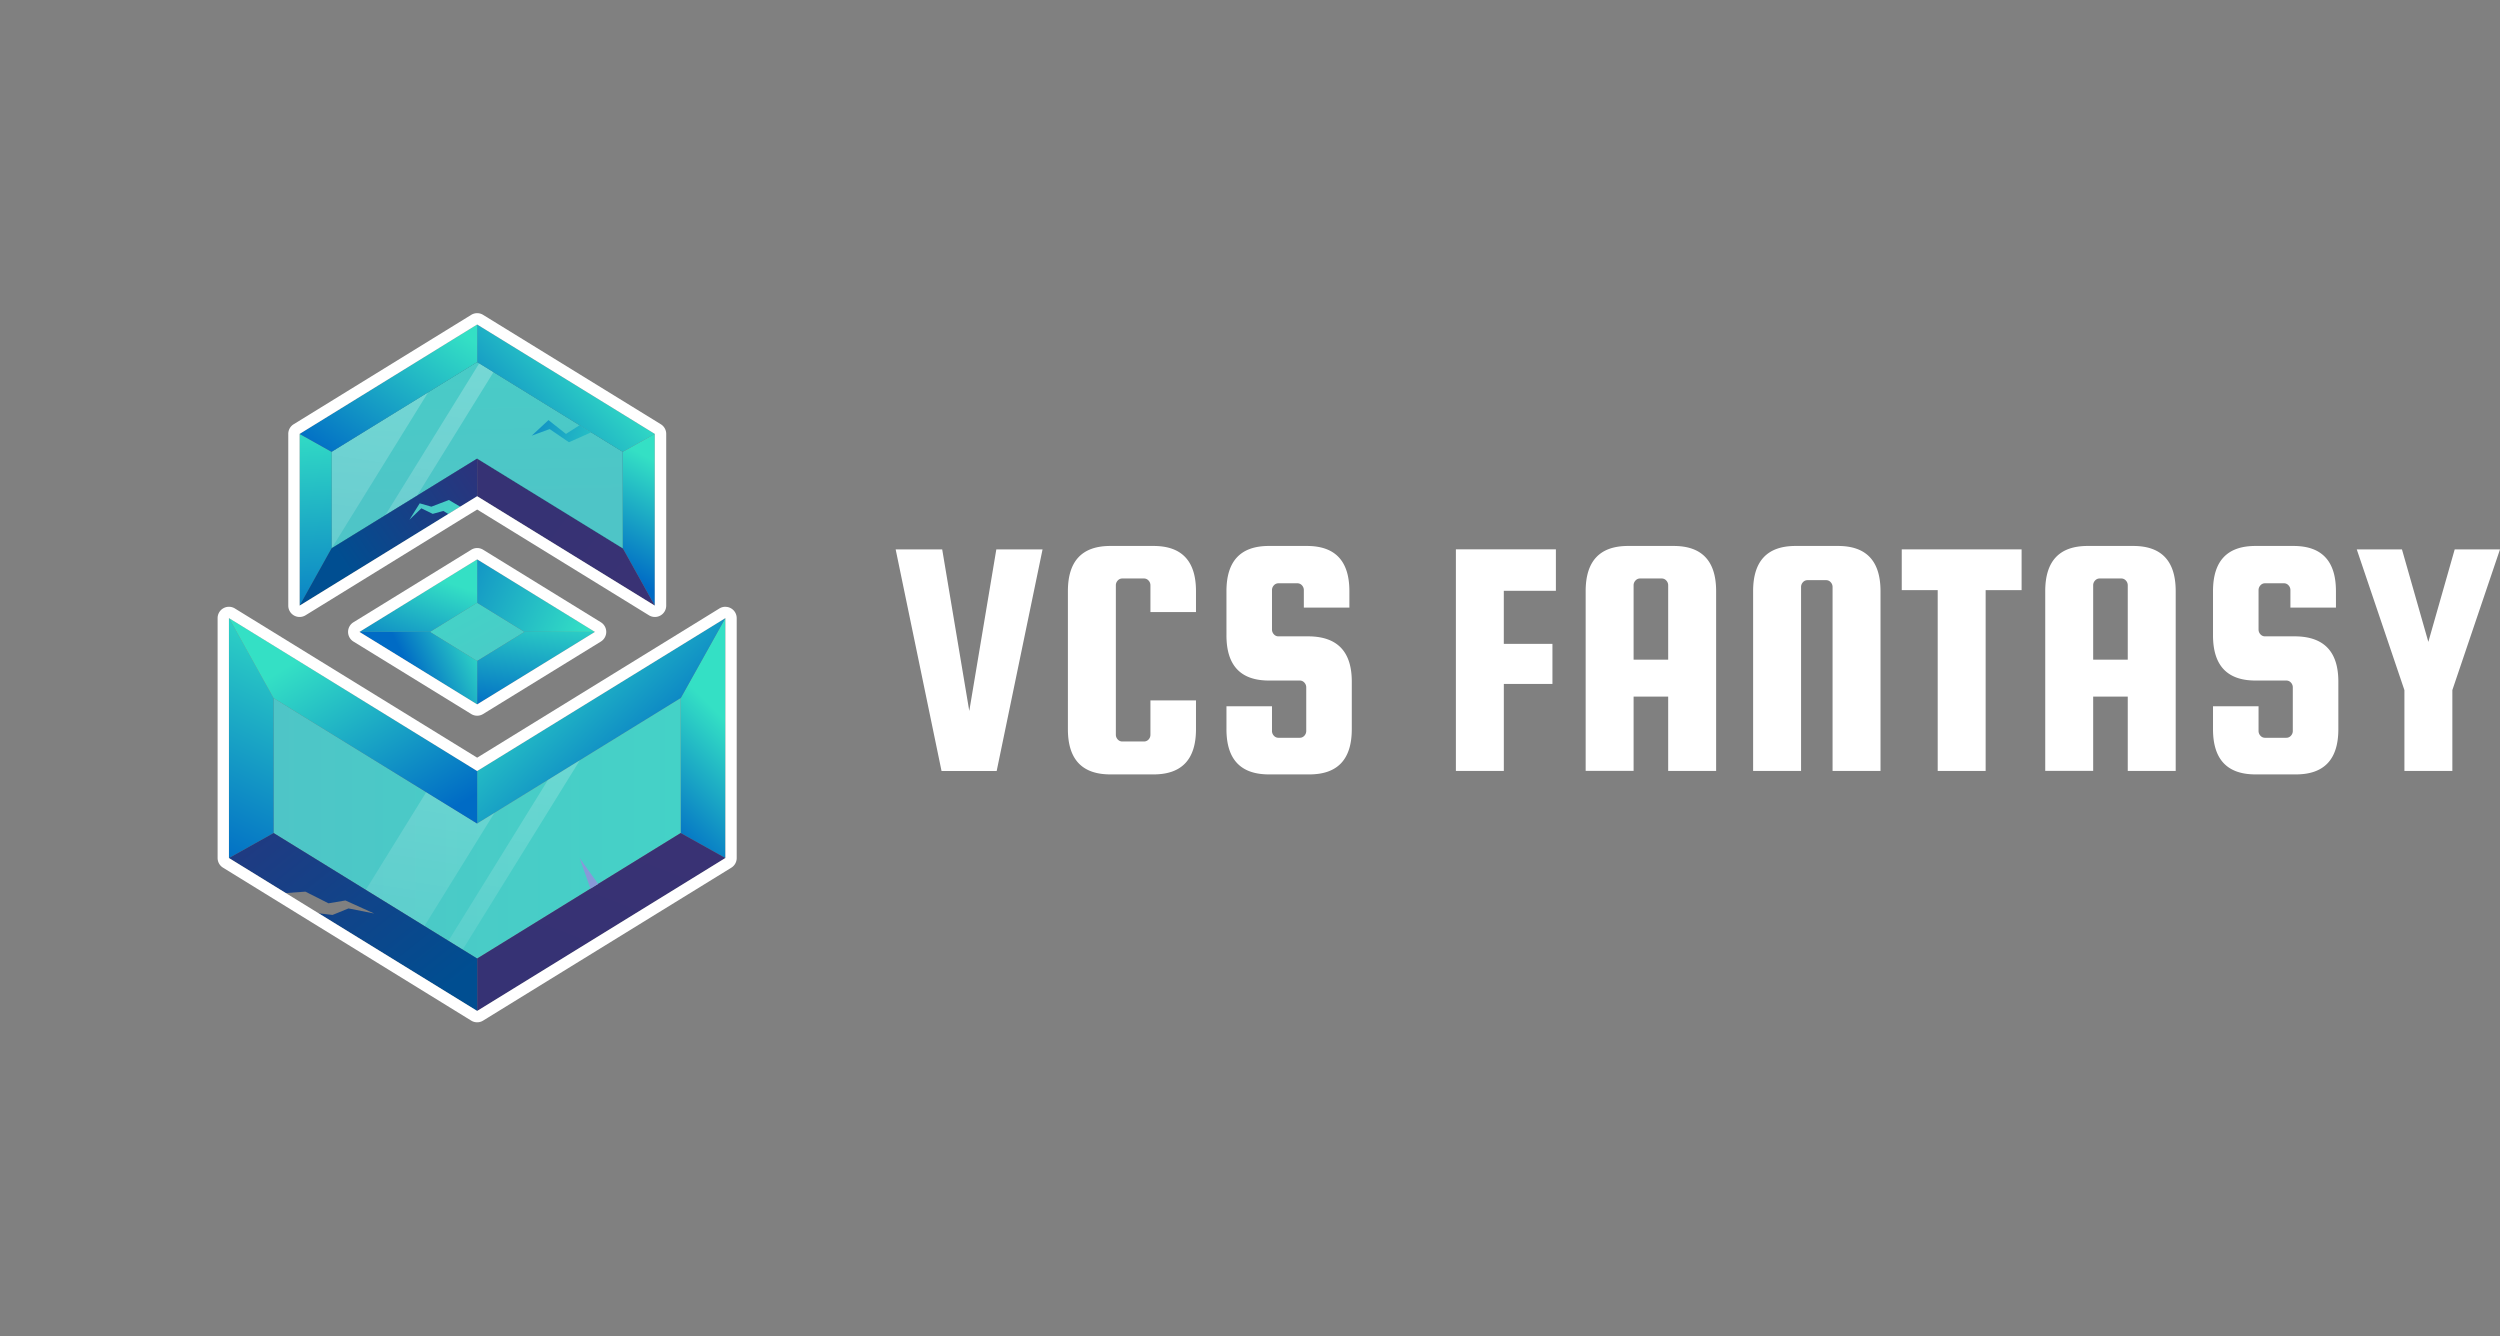 <svg xmlns="http://www.w3.org/2000/svg" xmlns:xlink="http://www.w3.org/1999/xlink" width="225.611" height="120.585" viewBox="0 0 225.611 120.585">
  <rect x="0" y="0" width="225.611" height="120.585" fill="#808080" stroke="none"/>
  <defs>
    <style>
      .cls-1 {
        fill: none;
      }

      .cls-2 {
        isolation: isolate;
      }

      .cls-3 {
        fill: url(#linear-gradient);
      }

      .cls-4 {
        fill: url(#linear-gradient-11);
      }

      .cls-5 {
        fill: url(#linear-gradient-12);
      }

      .cls-6 {
        fill: url(#linear-gradient-13);
      }

      .cls-7 {
        fill: url(#linear-gradient-14);
      }

      .cls-8 {
        clip-path: url(#clip-path);
      }

      .cls-20, .cls-9 {
        mix-blend-mode: screen;
        opacity: 0.55;
      }

      .cls-9 {
        fill: url(#linear-gradient-15);
      }

      .cls-10 {
        fill: url(#linear-gradient-16);
      }

      .cls-11 {
        fill: url(#linear-gradient-17);
      }

      .cls-12 {
        fill: url(#linear-gradient-18);
      }

      .cls-13 {
        fill: url(#linear-gradient-19);
      }

      .cls-14 {
        fill: url(#linear-gradient-20);
      }

      .cls-15 {
        fill: url(#linear-gradient-21);
      }

      .cls-16 {
        fill: url(#linear-gradient-22);
      }

      .cls-17 {
        fill: #00657f;
      }

      .cls-18 {
        fill: url(#linear-gradient-23);
      }

      .cls-19 {
        clip-path: url(#clip-path-2);
      }

      .cls-20 {
        fill: url(#linear-gradient-24);
      }

      .cls-21 {
        fill: url(#linear-gradient-25);
      }

      .cls-22 {
        fill: url(#linear-gradient-26);
      }

      .cls-23 {
        fill: url(#linear-gradient-27);
      }

      .cls-24 {
        fill: url(#linear-gradient-28);
      }

      .cls-25 {
        fill: url(#linear-gradient-29);
      }

      .cls-26 {
        fill: url(#linear-gradient-30);
      }

      .cls-27 {
        fill: url(#linear-gradient-31);
      }

      .cls-28 {
        fill: url(#linear-gradient-32);
      }

      .cls-29 {
        fill: url(#linear-gradient-33);
      }

      .cls-30 {
        fill: url(#linear-gradient-34);
      }

      .cls-31 {
        fill: #fff;
      }
    </style>
    <linearGradient id="linear-gradient" x1="133.581" y1="37.086" x2="133.581" y2="24.667" gradientUnits="userSpaceOnUse">
      <stop offset="0" stop-color="#fff"/>
      <stop offset="0.981" stop-color="#fff"/>
    </linearGradient>
    <linearGradient id="linear-gradient-11" x1="36.247" y1="46.628" x2="41.528" y2="46.628" gradientUnits="userSpaceOnUse">
      <stop offset="0" stop-color="#4ec5c7"/>
      <stop offset="1" stop-color="#44d2c7"/>
    </linearGradient>
    <linearGradient id="linear-gradient-12" x1="58.267" y1="73.799" x2="66.41" y2="65.656" gradientUnits="userSpaceOnUse">
      <stop offset="0" stop-color="#006bc5"/>
      <stop offset="0.981" stop-color="#34e0c5"/>
    </linearGradient>
    <linearGradient id="linear-gradient-13" x1="59.719" y1="70.972" x2="47.12" y2="57.298" xlink:href="#linear-gradient-12"/>
    <linearGradient id="linear-gradient-14" x1="24.694" y1="74.752" x2="61.428" y2="74.752" xlink:href="#linear-gradient-11"/>
    <clipPath id="clip-path" transform="translate(19.638 28.262)">
      <polygon class="cls-1" points="23.423 58.239 5.056 46.914 5.056 34.742 23.423 46.059 41.79 34.742 41.79 46.914 23.423 58.239"/>
    </clipPath>
    <linearGradient id="linear-gradient-15" x1="123.487" y1="230.323" x2="152.05" y2="326.662" gradientTransform="matrix(0.765, 0.407, -0.553, 0.894, 78.28, -280.129)" gradientUnits="userSpaceOnUse">
      <stop offset="0" stop-color="#fff"/>
      <stop offset="1" stop-color="#fff" stop-opacity="0"/>
    </linearGradient>
    <linearGradient id="linear-gradient-16" x1="52.363" y1="86.923" x2="56.895" y2="75.093" gradientUnits="userSpaceOnUse">
      <stop offset="0" stop-color="#363274"/>
      <stop offset="1" stop-color="#393274"/>
    </linearGradient>
    <linearGradient id="linear-gradient-17" x1="-2.581" y1="48.699" x2="8.02" y2="27.036" xlink:href="#linear-gradient-12"/>
    <linearGradient id="linear-gradient-18" x1="38.841" y1="74.262" x2="28.701" y2="57.976" xlink:href="#linear-gradient-12"/>
    <linearGradient id="linear-gradient-19" x1="38.743" y1="90.605" x2="16.158" y2="62.259" gradientUnits="userSpaceOnUse">
      <stop offset="0" stop-color="#004e91"/>
      <stop offset="0.981" stop-color="#342e78"/>
    </linearGradient>
    <linearGradient id="linear-gradient-20" x1="555.903" y1="297.305" x2="560.079" y2="264.834" gradientTransform="translate(339.72 -478.423) rotate(90)" gradientUnits="userSpaceOnUse">
      <stop offset="0" stop-color="#8c8fd8"/>
      <stop offset="0.981" stop-color="#7eafd8"/>
    </linearGradient>
    <linearGradient id="linear-gradient-21" x1="529.858" y1="284.148" x2="520.708" y2="279.046" gradientTransform="translate(339.72 -478.423) rotate(90)" xlink:href="#linear-gradient-12"/>
    <linearGradient id="linear-gradient-22" x1="49.138" y1="46.772" x2="56.82" y2="52.38" xlink:href="#linear-gradient-16"/>
    <linearGradient id="linear-gradient-23" x1="43.062" y1="45.148" x2="42.601" y2="21.334" xlink:href="#linear-gradient-11"/>
    <clipPath id="clip-path-2" transform="translate(19.638 28.262)">
      <polygon class="cls-1" points="23.423 4.41 10.281 12.514 10.281 21.223 23.423 13.125 36.565 21.223 36.565 12.514 23.423 4.41"/>
    </clipPath>
    <linearGradient id="linear-gradient-24" x1="73.147" y1="281.753" x2="101.71" y2="378.093" gradientTransform="matrix(0.765, 0.407, -0.553, 0.894, 134.01, -333.05)" xlink:href="#linear-gradient-15"/>
    <linearGradient id="linear-gradient-25" x1="42.493" y1="42.122" x2="54.092" y2="31.444" xlink:href="#linear-gradient-12"/>
    <linearGradient id="linear-gradient-26" x1="515.563" y1="295.412" x2="519.234" y2="282.834" gradientTransform="translate(339.72 -478.423) rotate(90)" xlink:href="#linear-gradient-12"/>
    <linearGradient id="linear-gradient-27" x1="9.537" y1="30.548" x2="8.212" y2="9.519" xlink:href="#linear-gradient-12"/>
    <linearGradient id="linear-gradient-28" x1="30.981" y1="50.889" x2="45.853" y2="40.749" xlink:href="#linear-gradient-19"/>
    <linearGradient id="linear-gradient-29" x1="391.418" y1="309.437" x2="405.328" y2="299.454" gradientTransform="matrix(0, -1, -1, 0, 339.72, 433.971)" xlink:href="#linear-gradient-12"/>
    <linearGradient id="linear-gradient-30" x1="47.11" y1="64.585" x2="41.887" y2="54.829" xlink:href="#linear-gradient-11"/>
    <linearGradient id="linear-gradient-31" x1="47.461" y1="64.685" x2="48.921" y2="54.545" xlink:href="#linear-gradient-12"/>
    <linearGradient id="linear-gradient-32" x1="528.211" y1="303.793" x2="535.66" y2="286.384" gradientTransform="translate(339.72 -478.423) rotate(90)" xlink:href="#linear-gradient-12"/>
    <linearGradient id="linear-gradient-33" x1="37.063" y1="60.631" x2="43.209" y2="57.635" xlink:href="#linear-gradient-12"/>
    <linearGradient id="linear-gradient-34" x1="35.819" y1="61.094" x2="39.122" y2="51.875" xlink:href="#linear-gradient-12"/>
  </defs>
  <g class="cls-2">
    <g id="Layer_2" data-name="Layer 2">
      <g id="Layer_1-2" data-name="Layer 1">
        <g>
          <g>
            <path class="cls-3" d="M70.275,21.316h4.172l-4.141,20H65.331l-4.141-20h4.2L67.834,35.9Z" transform="translate(19.638 28.262)"/>
            <path class="cls-3" d="M84.182,38.036V34.945h4.111v2.6q0,4.08-3.833,4.079H80.566q-3.833,0-3.832-4.079V25.087q0-4.08,3.832-4.079H84.46q3.833,0,3.833,4.079v1.885H84.182v-2.41a.621.621,0,0,0-.17-.433.545.545,0,0,0-.417-.186H81.648a.542.542,0,0,0-.417.186.617.617,0,0,0-.17.433V38.036a.618.618,0,0,0,.17.433.544.544,0,0,0,.417.184H83.6a.547.547,0,0,0,.417-.184A.623.623,0,0,0,84.182,38.036Z" transform="translate(19.638 28.262)"/>
            <path class="cls-3" d="M102.137,26.57H98.026V24.994a.619.619,0,0,0-.169-.432.545.545,0,0,0-.417-.186h-1.7a.546.546,0,0,0-.418.186.62.62,0,0,0-.17.432v3.554a.619.619,0,0,0,.17.432.546.546,0,0,0,.418.186h2.781q3.832.063,3.832,4.079v4.3q0,4.08-3.832,4.079H94.875q-3.834,0-3.832-4.079v-2.07h4.109V37.7a.619.619,0,0,0,.17.433.545.545,0,0,0,.418.185h1.916a.543.543,0,0,0,.417-.185.619.619,0,0,0,.17-.433V33.771a.623.623,0,0,0-.17-.433.546.546,0,0,0-.417-.185H94.875q-3.834,0-3.832-4.08V25.087q0-4.08,3.832-4.079h3.43q3.831,0,3.832,4.079Z" transform="translate(19.638 28.262)"/>
            <path class="cls-3" d="M116.074,33.462v7.85h-4.326v-20h9.024v3.74h-4.7v4.79h4.389v3.616Z" transform="translate(19.638 28.262)"/>
            <path class="cls-3" d="M131.4,21.008q3.833,0,3.833,4.079V41.312h-4.327V34.6h-3.121v6.707h-4.326V25.087q0-4.08,3.832-4.079Zm-3.615,10.26h3.121V24.562a.621.621,0,0,0-.17-.433.544.544,0,0,0-.417-.186h-1.947a.542.542,0,0,0-.417.186.617.617,0,0,0-.17.433Z" transform="translate(19.638 28.262)"/>
            <path class="cls-3" d="M150.068,41.312h-4.327v-16.6a.625.625,0,0,0-.17-.433.545.545,0,0,0-.417-.185h-1.669a.545.545,0,0,0-.417.185.625.625,0,0,0-.17.433v16.6h-4.327V25.087q0-4.08,3.832-4.079h3.833q3.831,0,3.832,4.079Z" transform="translate(19.638 28.262)"/>
            <path class="cls-3" d="M151.984,24.994V21.316H162.8v3.678h-3.245V41.312h-4.326V24.994Z" transform="translate(19.638 28.262)"/>
            <path class="cls-3" d="M172.875,21.008q3.831,0,3.832,4.079V41.312H172.38V34.6h-3.121v6.707h-4.326V25.087q0-4.08,3.832-4.079Zm-3.616,10.26h3.121V24.562a.625.625,0,0,0-.169-.433.546.546,0,0,0-.418-.186h-1.947a.542.542,0,0,0-.417.186.617.617,0,0,0-.17.433Z" transform="translate(19.638 28.262)"/>
            <path class="cls-3" d="M191.169,26.57h-4.11V24.994a.616.616,0,0,0-.17-.432.542.542,0,0,0-.417-.186h-1.7a.543.543,0,0,0-.418.186.62.62,0,0,0-.17.432v3.554a.619.619,0,0,0,.17.432.543.543,0,0,0,.418.186h2.781q3.831.063,3.832,4.079v4.3q0,4.08-3.832,4.079h-3.647q-3.833,0-3.832-4.079v-2.07h4.11V37.7a.619.619,0,0,0,.17.433.542.542,0,0,0,.418.185h1.916a.544.544,0,0,0,.417-.185.618.618,0,0,0,.169-.433V33.771a.622.622,0,0,0-.169-.433.548.548,0,0,0-.417-.185h-2.782q-3.833,0-3.832-4.08V25.087q0-4.08,3.832-4.079h3.43q3.833,0,3.832,4.079Z" transform="translate(19.638 28.262)"/>
            <path class="cls-3" d="M205.973,21.316l-4.3,12.7v7.293h-4.326V34.019l-4.3-12.7h4.079l2.38,8.345,2.379-8.345Z" transform="translate(19.638 28.262)"/>
          </g>
          <g>
            <polygon class="cls-4" points="41.528 45.724 36.816 48.628 36.247 44.739 41.09 44.627 41.528 45.724"/>
            <g>
              <polyline class="cls-5" points="65.461 55.776 65.461 77.434 61.428 75.176 61.428 63.004"/>
              <polyline class="cls-6" points="61.428 63.004 43.061 74.321 43.061 69.578 65.461 55.776"/>
              <polygon class="cls-7" points="43.061 86.501 24.694 75.176 24.694 63.004 43.061 74.321 61.428 63.004 61.428 75.176 43.061 86.501"/>
              <g class="cls-8">
                <path class="cls-9" d="M-4.228,92.323-9.733,89.4,43.239,3.758l5.5,2.927ZM55.134,4.06,53.8,3.348.824,88.986l1.339.712Z" transform="translate(19.638 28.262)"/>
              </g>
              <polygon class="cls-10" points="43.061 91.236 43.061 86.501 61.428 75.176 65.461 77.434 43.061 91.236"/>
              <path class="cls-11" d="M5.056,34.742V46.914L1.023,49.172V27.515" transform="translate(19.638 28.262)"/>
              <polyline class="cls-12" points="43.061 74.321 24.694 63.004 20.661 55.776 43.061 69.578"/>
              <polygon class="cls-13" points="27.564 80.467 29.643 81.518 31.172 81.262 33.773 82.441 31.449 81.981 30.008 82.569 28.752 82.419 43.061 91.236 43.061 86.501 24.694 75.176 20.661 77.434 25.785 80.592 27.564 80.467"/>
              <polygon class="cls-14" points="53.977 79.77 52.308 77.434 53.285 80.197 53.977 79.77"/>
            </g>
            <g>
              <polyline class="cls-15" points="59.089 54.657 59.089 39.159 56.204 40.775 56.204 49.485"/>
              <polyline class="cls-16" points="56.204 49.485 43.061 41.387 43.061 44.781 59.089 54.657"/>
              <polygon class="cls-17" points="43.061 32.672 29.919 40.775 29.919 49.485 43.061 41.387 56.204 49.485 56.204 40.775 43.061 32.672"/>
              <polygon class="cls-18" points="43.061 32.672 29.919 40.775 29.919 49.485 43.061 41.387 56.204 49.485 56.204 40.775 43.061 32.672"/>
              <g class="cls-19">
                <path class="cls-20" d="M-14.134,60.713l-5.5-2.928L33.334-27.852l5.5,2.927ZM45.229-27.55l-1.338-.712L-9.081,57.376l1.339.712Z" transform="translate(19.638 28.262)"/>
              </g>
              <polygon class="cls-21" points="43.061 29.284 43.061 32.672 56.204 40.775 59.089 39.159 43.061 29.284"/>
              <polyline class="cls-22" points="53.349 39.015 51.346 39.91 49.605 38.722 47.985 39.316 49.497 37.912 51.075 39.159 52.308 38.374"/>
              <path class="cls-23" d="M7.4,26.4V10.9l2.886,1.617v8.709" transform="translate(19.638 28.262)"/>
              <polygon class="cls-24" points="40.461 46.383 40.003 46.111 39.051 46.374 38.025 45.872 36.946 46.908 37.877 45.422 38.93 45.725 40.509 45.119 41.53 45.725 43.061 44.781 43.061 41.387 29.919 49.485 27.033 54.657 40.461 46.383"/>
              <polygon class="cls-25" points="27.033 39.159 29.919 40.775 43.061 32.672 43.061 29.284 27.033 39.159"/>
            </g>
            <g>
              <polygon class="cls-26" points="43.061 54.398 47.323 57.025 43.061 59.649 38.801 57.025 43.061 54.398"/>
              <polygon class="cls-27" points="43.061 59.649 43.061 63.569 53.689 57.026 47.323 57.025 43.061 59.649"/>
              <polygon class="cls-28" points="43.061 54.401 43.061 50.481 53.689 57.023 47.323 57.025 43.061 54.401"/>
              <polygon class="cls-29" points="43.061 59.649 43.061 63.569 32.434 57.026 38.799 57.025 43.061 59.649"/>
              <polygon class="cls-30" points="43.061 54.401 43.061 50.481 32.434 57.023 38.799 57.025 43.061 54.401"/>
            </g>
            <path class="cls-31" d="M45.824,27.518V49.169l-22.4,13.8L9.116,54.157,1.022,49.169V27.518l22.4,13.8,22.4-13.8m0-1.022a1.022,1.022,0,0,0-.536.152L23.423,40.114,1.558,26.648A1.022,1.022,0,0,0,0,27.518V49.169a1.021,1.021,0,0,0,.486.87L8.58,55.027l14.307,8.816a1.021,1.021,0,0,0,1.072,0l22.4-13.8a1.021,1.021,0,0,0,.486-.87V27.518A1.022,1.022,0,0,0,45.824,26.5Z" transform="translate(19.638 28.262)"/>
            <path class="cls-31" d="M23.423,1.022l16.031,9.872v15.5L23.423,16.522l-1.533.94L7.4,26.394v-15.5L23.423,1.022m0-1.022a1.022,1.022,0,0,0-.536.152L6.863,10.024a1.021,1.021,0,0,0-.486.87v15.5a1.022,1.022,0,0,0,1.558.87l14.491-8.932,1-.611,15.5,9.543a1.022,1.022,0,0,0,1.558-.87v-15.5a1.021,1.021,0,0,0-.486-.87L23.959.152A1.022,1.022,0,0,0,23.423,0Z" transform="translate(19.638 28.262)"/>
            <path class="cls-31" d="M23.423,22.217l10.628,6.547L23.423,35.305,12.8,28.764l10.628-6.547m0-1.022a1.022,1.022,0,0,0-.536.152L12.259,27.894a1.023,1.023,0,0,0,0,1.741l10.628,6.54a1.021,1.021,0,0,0,1.072,0l10.628-6.54a1.023,1.023,0,0,0,0-1.741L23.959,21.347a1.022,1.022,0,0,0-.536-.152Z" transform="translate(19.638 28.262)"/>
          </g>
        </g>
      </g>
    </g>
  </g>
</svg>
